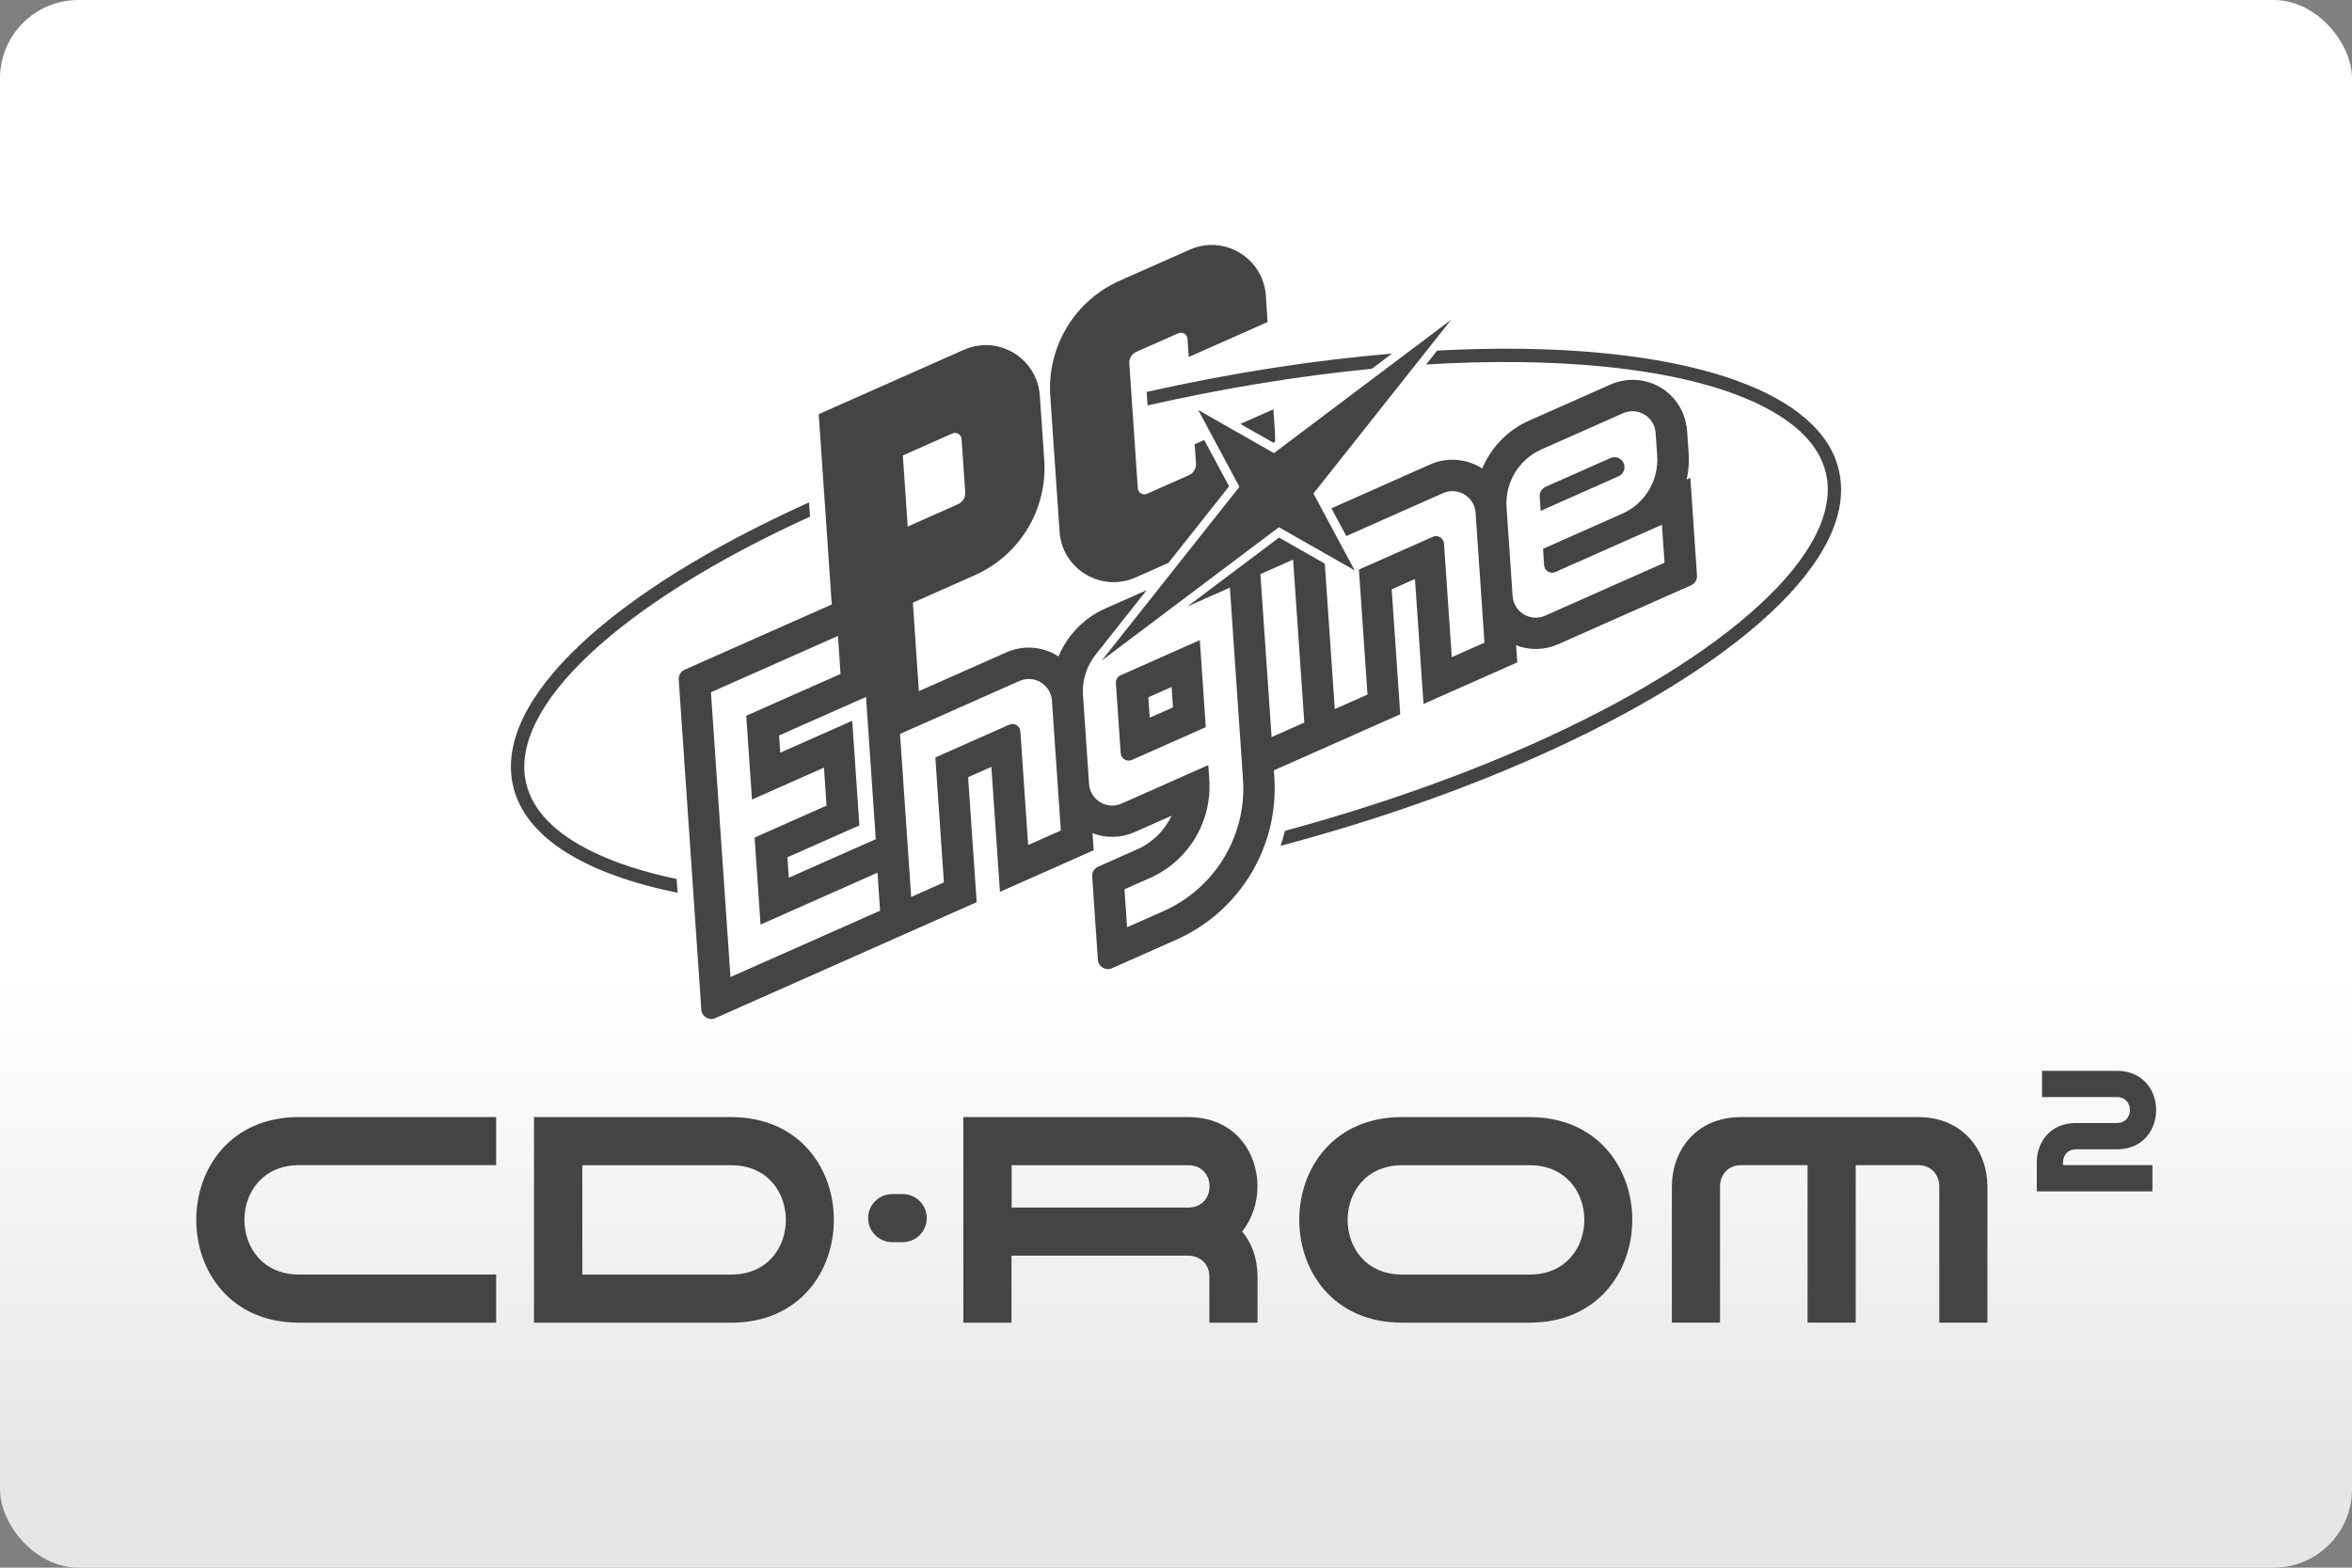 <svg width="480" height="320" version="1.1" viewBox="0 0 480 320" xml:space="preserve" xmlns="http://www.w3.org/2000/svg"><rect x="0" y="0" width="480" height="320" fill="#808080" stroke="none"/><defs><linearGradient id="a" x2="0" y1="200" y2="300" gradientUnits="userSpaceOnUse"><stop stop-color="#fff" offset="0"/><stop stop-color="#e6e6e6" offset="1"/></linearGradient></defs><rect width="480" height="320" ry="16" fill="url(#a)"/><path d="m246.8 50.01c-1.329 0.06-2.681 0.365-3.998 0.949l-14.27 6.33c-9.213 4.083-14.88 13.5-14.19 23.55l1.895 27.67c0.52 7.662 8.503 12.48 15.52 9.359l6.697-2.971 12.38-15.63-5.07-9.447-1.955 0.863 0.272 3.908c0.073 1.032-0.513 1.999-1.457 2.416l-8.547 3.789c-0.842 0.373-1.799-0.204-1.865-1.119l-1.742-25.45c-0.073-1.032 0.511-1.997 1.455-2.414l8.549-3.791c0.842-0.373 1.799 0.204 1.865 1.119l0.256 3.732 16.1-7.143-0.365-5.414c-0.428-6.225-5.773-10.57-11.53-10.31zm49.34 15.27-36.15 27.21-15.46-8.805 8.414 15.68-28.09 35.46 36.15-27.21 15.46 8.805-8.416-15.68 28.09-35.46zm-95.45 5.174c-1.329 0.06-2.679 0.367-3.996 0.951l-29.61 13.14 2.664 38.84-30.03 13.32c-0.783 0.344-1.266 1.149-1.207 1.998l4.617 67.4c0.095 1.405 1.566 2.29 2.854 1.719l53.34-23.67-1.748-25.51 4.748-2.107 1.75 25.51 19.13-8.49-0.242-3.49c2.737 1.068 5.825 1.018 8.555-0.197l7.59-3.367c-1.412 2.986-3.864 5.46-7.004 6.857l-7.998 3.549c-0.783 0.344-1.266 1.149-1.207 1.998l1.162 17.02c0.095 1.405 1.568 2.292 2.855 1.721l13.13-5.826c12.99-5.767 20.99-19.03 20.02-33.21l-0.096-1.361 25.8-11.45-1.75-25.51 4.75-2.107 1.748 25.51 19.13-8.488-0.242-3.49c2.737 1.061 5.825 1.018 8.555-0.197l27.16-12.05c0.783-0.344 1.266-1.149 1.207-1.998l-1.354-19.92-0.754 0.336c0.388-1.72 0.535-3.505 0.41-5.312l-0.309-4.457c-0.183-2.817-1.353-5.511-3.395-7.473-3.33-3.198-8.175-3.958-12.24-2.158l-16.65 7.385c-4.398 1.947-7.757 5.509-9.543 9.775-0.11-0.066-0.212-0.139-0.322-0.205-3.11-1.873-6.943-2.114-10.27-0.643l-20.18 8.965 3.037 5.656 19.74-8.76c3.008-1.332 6.425 0.724 6.645 4.01l1.814 26.51-6.674 2.965-1.588-23.19c-0.081-1.127-1.251-1.838-2.283-1.377l-15.08 6.689 1.75 25.51-6.674 2.963-2.035-29.69-9.338-5.32-18.71 14.07 1.998-0.885 6.674-2.965 2.68 39.1c0.79 11.5-5.702 22.25-16.23 26.93l-7.428 3.293-0.535-7.75 5.203-2.305c7.86-3.483 12.7-11.52 12.11-20.1l-0.205-2.941-17.69 7.846c-3.008 1.332-6.425-0.726-6.645-4.012l-1.236-18.09c-0.22-3.22 0.857-6.301 2.869-8.65l0.006-0.014 10.12-12.79-8.451 3.748c-4.398 1.947-7.757 5.511-9.543 9.777-0.102-0.066-0.212-0.139-0.322-0.205-3.11-1.873-6.945-2.115-10.27-0.644l-17.9 7.939-0.24-3.512-0.988-14.55 12.62-5.598c9.213-4.083 14.88-13.5 14.19-23.55l-0.9-13.12c-0.428-6.225-5.775-10.57-11.53-10.31zm108.8 0.734c-5.191-0.047-10.6 0.077-16.19 0.371l-2.254 2.84c13.06-0.798 25.34-0.66 36.4 0.445 13.14 1.317 23.78 3.923 31.64 7.75 7.669 3.732 12.23 8.424 13.54 13.94 3.776 15.81-19.9 37.61-60.31 55.53-15.13 6.711-32.26 12.7-50.09 17.53-0.249 1.032-0.541 2.056-0.885 3.059 19.06-5.071 36.67-11.26 52.07-18.1 40.81-18.1 66.15-40.67 61.85-58.65-3.765-15.77-29.46-24.39-65.79-24.72zm-25.41 0.992c-15.69 1.31-32.59 3.894-50.07 7.824l0.19 2.75c15.69-3.549 31.12-6.059 45.77-7.479l4.111-3.096zm-24.21 11.37-6.732 2.986 6.762 3.85 0.322-0.242c0.015-0.71 9.3e-4 -1.427-0.043-2.145l-0.309-4.449zm73.64 0.4c2.237 0.171 4.203 1.944 4.367 4.408l0.32 4.66c0.344 5.057-2.502 9.793-7.135 11.84l-16.16 7.172 0.227 3.359c0.081 1.127 1.251 1.836 2.283 1.375l15.08-6.689 2.986-1.324 3.688-1.639 0.535 7.75-1.26 0.557-23.1 10.25c-3.008 1.332-6.425-0.724-6.645-4.01l-1.236-18.09c-0.344-5.057 2.502-9.791 7.135-11.84l16.65-7.385c0.75-0.333 1.526-0.453 2.271-0.397zm-138.5 4.422c0.628 0.048 1.179 0.544 1.229 1.23l0.746 10.9c0.073 1.032-0.513 1.997-1.457 2.414l-10.28 4.561-0.996-14.51 10.12-4.486c0.21-0.093 0.429-0.125 0.639-0.109zm134.4 4.949c-0.245 0.011-0.493 0.067-0.736 0.174l-13.24 5.869c-0.783 0.344-1.266 1.15-1.207 2.006l0.197 2.904 15.89-7.055c0.783-0.344 1.266-1.148 1.207-2.004-0.071-1.142-1.056-1.941-2.117-1.895zm-164.3 9.234c-39.94 17.99-64.61 40.23-60.37 57.99 2.517 10.54 14.82 17.88 33.54 21.69l-0.189-2.816c-6.681-1.398-12.43-3.257-17.16-5.562-7.669-3.732-12.23-8.424-13.54-13.94-3.703-15.49 18.97-36.74 57.92-54.46l-0.197-2.896zm98.79 11.67 2.283 33.27-6.674 2.965-2.283-33.27 6.674-2.963zm-92.89 15.59 0.535 7.75-2.131 0.945-17.12 7.588 1.172 17.11 9.447-4.193 5.24-2.318 0.533 7.75-2.809 1.242-3.865 1.713-8.014 3.564 1.215 17.76 23.87-10.59 0.519 7.758-2.898 1.287-22.39 9.93-5.24 2.328-3.988-58.13 2.209-0.981 23.71-10.52zm73.85 0.85-16.16 7.172c-0.629 0.271-1.018 0.908-0.967 1.596l0.981 14.31c0.081 1.127 1.251 1.836 2.283 1.375l15.08-6.688-1.215-17.76zm-34.55 7.945c2.24 0.171 4.204 1.944 4.369 4.408l1.822 26.51-6.676 2.963-1.588-23.19c-0.081-1.127-1.251-1.836-2.283-1.375l-15.07 6.688 1.748 25.51-6.674 2.963-2.283-33.27 24.36-10.81c0.752-0.333 1.531-0.453 2.277-0.397zm28.79 1.611 0.285 4.172-4.75 2.107-0.285-4.17 4.75-2.109zm-62.36 2.043 0.381 5.568 1.609 23.46-17.75 7.873-0.285-4.172 14.69-6.512-1.465-21.35-14.69 6.514-0.24-3.514 17.75-7.873zm240 76.32v5.355h15.29c3.532 0 3.532 5.293 0 5.293h-5.24-3.117c-5.335 0-8.002 4.001-8.002 8.002v0.594 2.521 2.834h23.6v-5.355h-18.25v-0.582c0-1.323 0.886-2.646 2.646-2.646h2.105 1.012 5.24c10.67 0 10.67-16.02 0-16.02h-15.29zm-355.7 9.43c-27.98 0.01-27.98 41.97 0 41.97h40.21v-9.824h-40.21c-14.88 0-14.88-22.32 0-22.32h40.21v-9.826h-40.21zm47.94 0.01v41.74 0.231h40.21c27.98-0.01 27.98-41.97 0-41.97h-40.21zm87.62 0v41.96h9.826v-13.68h36.06c2.157 0 4.324 1.438 4.324 4.324v9.367h9.826v-9.367c-0.01-3.897-1.22-6.97-3.137-9.252 2.073-2.584 3.127-5.898 3.127-9.211 0-7.075-4.711-14.14-14.14-14.14h-36.06-9.826zm89.54 0c-27.98 0-27.98 41.96 0 41.96h25.99c27.98 0 27.98-41.96 0-41.96h-25.99zm69.2 0c-9.43 0-14.14 7.076-14.14 14.14v27.82h9.824v-27.82c0-2.157 1.438-4.324 4.324-4.324h13.54v32.14h9.826v-32.14h12.73c2.876 0 4.324 2.157 4.324 4.324v27.82h9.826v-27.82c-0.021-7.064-4.741-14.14-14.16-14.14h-36.09zm-236.5 9.826h30.38c14.88 0 14.88 22.32 0 22.32h-30.38v-22.32zm87.62 0h36.06c2.876 0 4.324 2.157 4.324 4.324 0 2.146-1.438 4.314-4.324 4.314h-36.06v-8.639zm79.72 0h25.99c14.88 0 14.88 22.32 0 22.32h-25.99c-14.88 0-14.88-22.32 0-22.32zm-104.1 5.887c-2.709 0-4.908 2.199-4.908 4.908s2.199 4.908 4.908 4.908h2.146c2.709 0 4.906-2.199 4.906-4.908s-2.197-4.908-4.906-4.908h-2.146z" fill="#444"/></svg>
